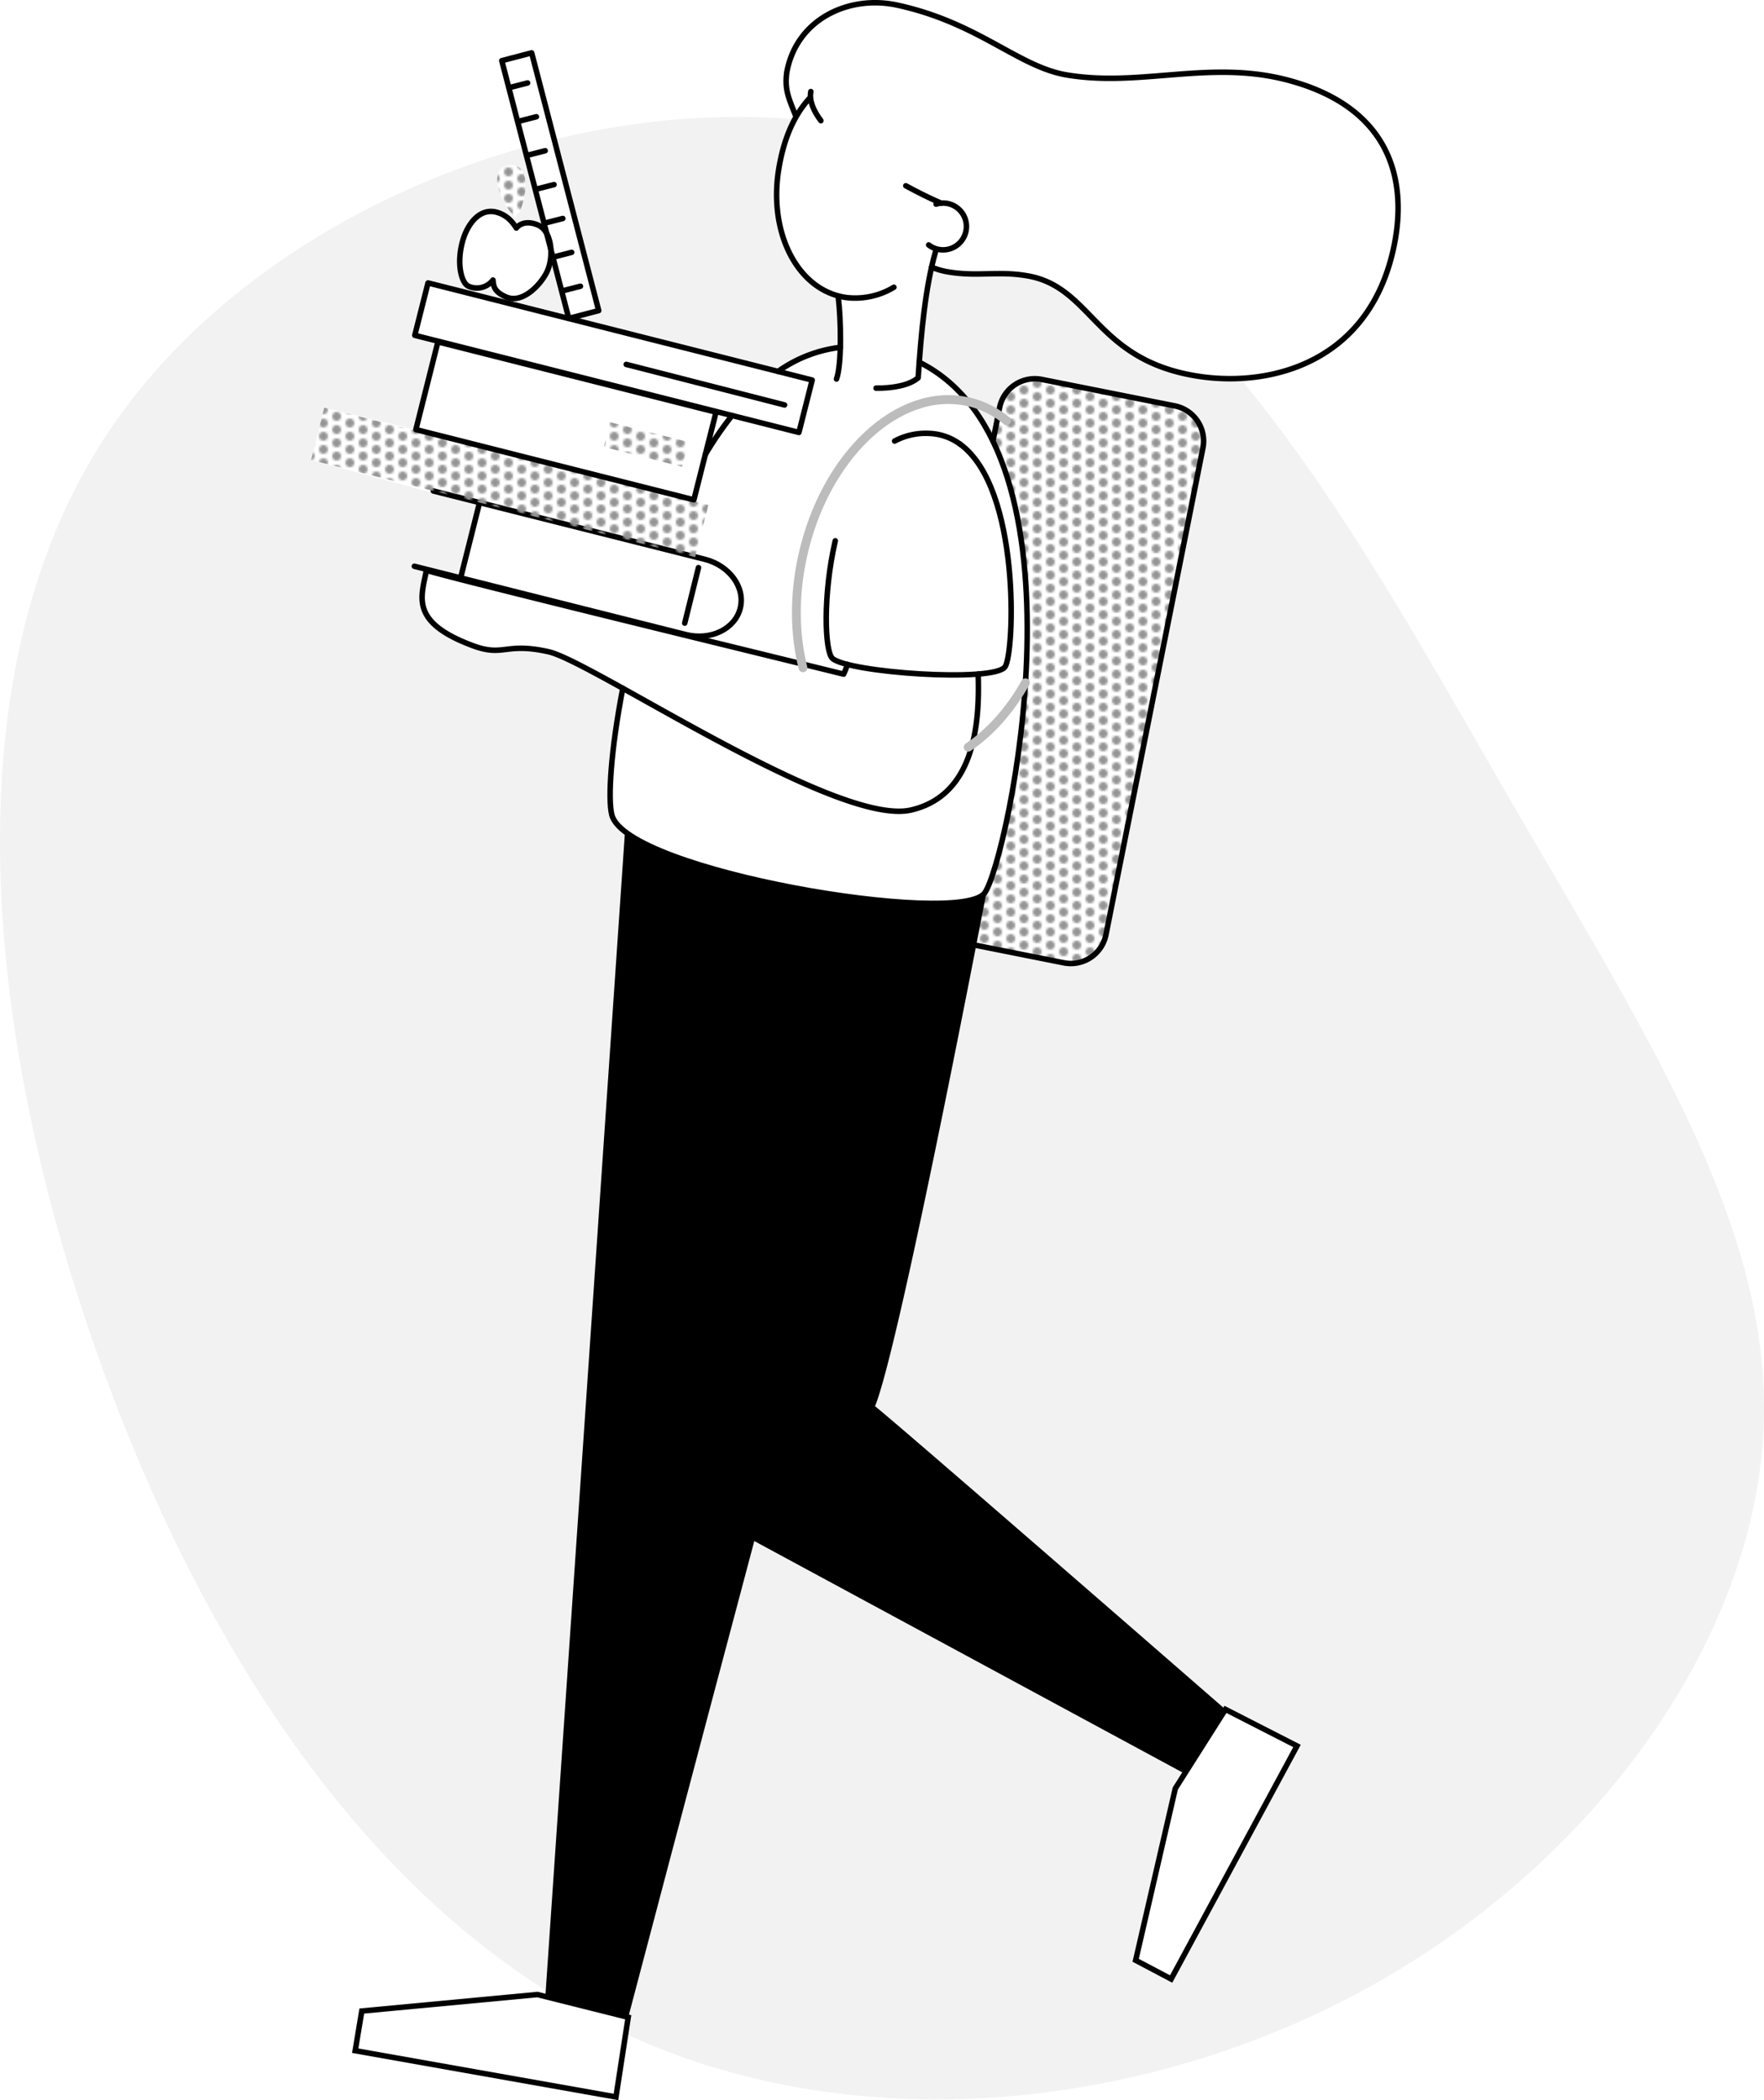 <svg version="1.1" viewBox="0 0 800.8 953.35" xmlns="http://www.w3.org/2000/svg">
 <defs>
  <style>.cls-1,.cls-11,.cls-5,.cls-6,.cls-8,.cls-9{fill:none;}.cls-2{fill:#949494;}.cls-3{fill:#f2f2f2;}.cls-10,.cls-11,.cls-4,.cls-5,.cls-6,.cls-7{fill-rule:evenodd;}.cls-4{fill:url(#New_Pattern);}.cls-5,.cls-6,.cls-8,.cls-9{stroke:#000;stroke-width:2.5px;}.cls-11,.cls-5,.cls-6,.cls-8,.cls-9{stroke-linecap:round;}.cls-5,.cls-9{stroke-miterlimit:10;}.cls-11,.cls-6,.cls-8{stroke-linejoin:round;}.cls-7{fill:#ffe4ad;}.cls-11{stroke:#bcbcbc;stroke-width:4px;}</style>
  <pattern id="New_Pattern" width="12" height="12" data-name="New Pattern" patternTransform="matrix(-1 0 0 1 5.96 -26.97)" patternUnits="userSpaceOnUse" viewBox="0 0 12 12">
   <rect class="cls-1" width="12" height="12"/>
   <rect class="cls-1" width="12" height="12"/>
   <circle class="cls-2" cx="12" cy="3" r="2"/>
   <circle class="cls-2" cx="6" r="2"/>
   <circle class="cls-2" cy="3" r="2"/>
   <circle class="cls-2" cx="12" cy="9" r="2"/>
   <circle class="cls-2" cx="6" cy="6" r="2"/>
   <circle class="cls-2" cy="9" r="2"/>
   <circle class="cls-2" cx="6" cy="12" r="2"/>
  </pattern>
 </defs>
 <title>schoolbooks-monochrome</title>
 <g transform="matrix(-1,0,0,1,800.795,0)" data-name="Layer 2">
  <g data-name="Layer 1">
   <path class="cls-3" d="m753.19 198.55c-41.58-63.81-113.48-110-190.38-131.68l-10.14 39a8.28 8.28 0 0 1 3.87-3.72c4.92-2.11 8.28-0.59 9.83 1.35 2.22-3.49 4.68-5.7 8.09-6.9 8.12-2.86 13.63 4.65 15.85 11.33 3.57 10.74 1.21 20.54-2.22 22a9.22 9.22 0 0 1-11.09-2.8c-0.24 2.93-0.66 5.37-6 7.69-8 3.47-16.84-7-18.93-12.4a22.09 22.09 0 0 1-1.37-8.85l-8 30.93-13.7-3.5 20.19-77.65c-36.89-9-74.58-12.25-110.33-9.12a70.42 70.42 0 0 1 7.8 23.29c5 29.64-8.85 55.93-30.95 58.72-7.31 0.92 2.69 0.27 3.93 0.27l-0.88 22.3c5.33-1.68 23.1 4.37 28.8 9.84 39.48-7.45 158.9-40.17 158.9-40.17l6 23.78c-3.38 0.86-10.54 3-10.54 3s11 40 10.06 39.79l41.57-9.93 6 23.77-65 17.4-12 3.19 8.6 34.19-96.86 24.21 0.17 0.4c49.42-12.14 105.48-26 112.19-28.2 2.24 12.06 7.67 23.42-20.82 34.12-14.45 5.43-14.78-1.67-34.69 2.82-5.48 1.24-17.88 7.84-33.66 16.59 5.37 27.64 6.85 50 5 57.44-6.11 23.95-139.43 47.67-165.48 37.84l0.67 20.25-39.75 7.92a16.28 16.28 0 0 1-19.16-12.79l-44-220.87a16.28 16.28 0 0 1 12.8-19.16l60.33-12a16.29 16.29 0 0 1 19.11 12.76l3 15.14c7.55-15.17 18.22-27.39 32.93-34.69-1.12-15.19-2.71-30.35-5.6-43.12a34.39 34.39 0 0 1-6.31 1.92c-14.21 2.68-23.24-0.39-37.19 2-29.83 5.19-30.63 38.75-78.23 45.75a94.88 94.88 0 0 1-18.75 0.87c-46.11 56.18-83.42 124.13-118.53 184.84-65.46 113.21-123.75 201.29-117.92 294.35 5.6 93.26 75.1 191.23 175.31 247.94 100 56.72 230.68 72.19 336.49 25.33q2.29-1 4.56-2.06l-1.15-7.48 29.33-7.35c90.07-53.38 159.77-154 206.69-280.14 52.68-141.23 76.66-314.3 1.56-429.75zm-186.53-100c-3.91-3.28-8.74-24.55 2.63-23.55 11.71 1 2.91 19.6-2.63 23.56zm-297.54 799.8-57.12-105.79 32.52-16.63 22.77 35.89 18 78z" fill="#f2f2f2"/>
   <path class="cls-4" d="m353.72 405.31c-8.52-11.9-36.59-137.2-3.69-205.15l-3.03-15.16a16.29 16.29 0 0 0-19.16-12.8l-60.33 12a16.28 16.28 0 0 0-12.8 19.16l44 220.87a16.28 16.28 0 0 0 19.16 12.79l39.75-7.92-0.71-21.59a7.48 7.48 0 0 1-3.19-2.2z" fill="url(#New_Pattern)" fill-rule="evenodd"/>
   <g fill="none" stroke="#000" stroke-linecap="round" stroke-width="2.5px">
    <g stroke-miterlimit="10">
     <path class="cls-5" d="m518.06 312.44c5.36 27.63 6.85 50 5 57.43-6.54 25.7-158.18 51-169.3 35.44-10.48-14.64-50.58-201 29.77-240.91"/>
     <path class="cls-5" d="m468.47 188.63a158.62 158.62 0 0 1 12.12 17.67"/>
     <path class="cls-5" d="m419.31 157.67a61.31 61.31 0 0 1 28.28 10.94"/>
    </g>
    <path class="cls-6" d="m421.06 172.05c-2.48-6.56-2-27.46-0.86-36.69" stroke-linejoin="round"/>
    <path class="cls-6" d="m376.1 114.25c4.58 15.85 6.55 36.86 7.88 57.24 4 3.49 11.72 4.78 19.11 4.71" stroke-linejoin="round"/>
   </g>
   <path class="cls-7" d="m524.92 415.33" fill="#ffe4ad" fill-rule="evenodd"/>
   <g fill="none" stroke="#000" stroke-linecap="round" stroke-linejoin="round" stroke-width="2.5px">
    <path class="cls-6" d="m529 141 30.44-117 13.56 3.54-30.41 117z"/>
    <path class="cls-8" d="m537.29 129.94 7.8 2"/>
    <path class="cls-8" d="m541.29 114.56 7.79 2"/>
    <path class="cls-8" d="m545.29 99.18 7.79 2"/>
    <path class="cls-8" d="m549.29 83.8 7.79 2"/>
    <path class="cls-8" d="m553.29 68.42 7.79 2"/>
    <path class="cls-8" d="m557.29 53 7.79 2"/>
    <path class="cls-8" d="m561.29 37.66 7.79 2"/>
    <path class="cls-6" d="m574.46 96.61c8.12-2.86 13.63 4.65 15.85 11.33 3.57 10.74 1.21 20.54-2.22 22a9.22 9.22 0 0 1-11.09-2.81c-0.24 2.93-0.66 5.37-6 7.69-8 3.47-16.84-7-18.93-12.4-2.78-7.1-1.47-17.7 4.5-20.26 4.92-2.11 8.28-0.59 9.83 1.35 2.19-3.51 4.65-5.7 8.06-6.9z"/>
   </g>
   <path class="cls-4" d="m569.29 75c11.75 1 2.91 19.59-2.63 23.55-3.91-3.28-8.74-24.55 2.63-23.55z" fill="url(#New_Pattern)" fill-rule="evenodd"/>
   <g fill="none" stroke="#000" stroke-linecap="round" stroke-width="2.5px">
    <path class="cls-6" d="m356.74 306c-0.71 21.41 1.17 54.92 30.47 61.7 33.73 7.81 144.6-67.35 164.51-71.83s20.28 2.58 34.68-2.87c28.5-10.7 23.07-22.07 20.82-34.12-12.05 3.92-183.61 45.63-189.4 47.15a37.88 37.88 0 0 1-1.74-4.43" stroke-linejoin="round"/>
    <path class="cls-5" d="m365 201.59a25.15 25.15 0 0 1 13.77-4.84 30.19 30.19 0 0 1 15.9 3.46" stroke-miterlimit="10"/>
    <path class="cls-5" d="m421.61 245.5c5.7 24.71 4.78 50.19 1.31 53.36-7 6.44-73.43 11.12-78.4 3.81-4.36-6.4-7.14-81.12 20.46-101.08" stroke-miterlimit="10"/>
    <path class="cls-6" d="m604.08 222.87-123.18 31c-11.29 2.84-18.52 12.8-16.15 22.24s13.46 14.79 24.76 11.94l123.18-31" stroke-linejoin="round"/>
    <path class="cls-6" d="m591.73 262.5-8.6-34.19" stroke-linejoin="round"/>
   </g>
   <path class="cls-4" d="m479.19 229.13 174.4-44.08 6 23.77-174.39 44.09z" fill="url(#New_Pattern)" fill-rule="evenodd"/>
   <g fill="none" stroke="#000" stroke-linecap="round" stroke-width="2.5px">
    <path class="cls-6" d="m480.59 206.3-4.86-19.2 126.27-31.91 10 39.81-126.21 31.89-5.2-20.59" stroke-linejoin="round"/>
    <path class="cls-6" d="m432.09 172.53 174.4-44.09 6 23.78-174.38 44.08z" stroke-linejoin="round"/>
    <path class="cls-9" d="m483.71 257.66 6.24 25.2" stroke-miterlimit="10"/>
   </g>
   <path class="cls-4" d="m488.25 200.66 35.63-9 2.84 11.23-35.63 9z" fill="url(#New_Pattern)" fill-rule="evenodd"/>
   <g fill="none" stroke="#000" stroke-linecap="round" stroke-width="2.5px">
    <g stroke-miterlimit="10">
     <path class="cls-9" d="m444.63 183.83 71.88-18.41"/>
     <path class="cls-5" d="m212 792.56 57.13 105.79 16.11-8.5-18-78-22.77-35.89z"/>
     <path class="cls-5" d="m521.17 951.89 118.38-21-3-18-79.71-7.49-41.23 10.33z"/>
    </g>
    <g stroke-linejoin="round">
     <path class="cls-6" d="m439.56 52.6c3.23-8.18 5.1-11.81 4.06-19.79-4.52-24.53-28.62-35.12-49.99-30.51-37.08 8-55 28-77.14 31.73-33.6 5.62-64.9-7-100.17 2.3-47.79 12.6-54.9 46.73-47.94 77.35 11.51 50.65 55.07 62 87.75 57.22 47.6-7 48.41-40.56 78.26-45.69 13.95-2.39 23 0.67 37.19-2a34.79 34.79 0 0 0 6.32-1.93"/>
     <path class="cls-6" d="m433.43 44.74c7.58 8.43 11.71 19.34 13.78 31.64 5 29.64-8.85 55.93-30.94 58.72a33.92 33.92 0 0 1-21.27-4.7"/>
     <path class="cls-6" d="m389.59 84.33c-5.67 3.12-11.19 5.81-16 7.88"/>
     <path class="cls-6" d="m432.71 41.56c0.76 4-1.06 8.54-4.57 13.22"/>
     <path class="cls-6" d="m379.21 111.18a10.62 10.62 0 1 1-6.57-19 10.85 10.85 0 0 1 3.19 0.48"/>
    </g>
   </g>
   <path class="cls-10" d="m517.07 377.45c-21.89 17-96.83 32-137.4 32.6 19.53 63.49 135.94 505.74 135.94 505.74l37.62-9.43z" fill-rule="evenodd"/>
   <path class="cls-10" d="m353.72 405.31a14.7 14.7 0 0 1-1.06-1.85c7.57 39.41 40.51 209.32 50.89 234.87-15.6 12.66-159 137.6-159 137.6l18.45 29.2 205-110.79-34.85-290c-37.79 6.55-74.15 8.28-79.43 0.97z" fill-rule="evenodd"/>
   <g fill="none" stroke-linecap="round" stroke-linejoin="round">
    <path class="cls-6" d="m357.63 429.14-39.75 7.92a16.28 16.28 0 0 1-19.16-12.79l-44-220.87a16.28 16.28 0 0 1 12.8-19.16l60.33-12a16.29 16.29 0 0 1 19.15 12.76l3 15.14" stroke="#000" stroke-width="2.5px"/>
    <g stroke="#bcbcbc" stroke-width="4px">
     <path class="cls-11" d="m343.82 191a42 42 0 0 1 17.72-8.72"/>
     <path class="cls-11" d="m361.27 339.2c-9.95-6.7-19-16.78-26-29.27"/>
     <path class="cls-11" d="m361.54 182.32c31.34-6.88 64.86 24.5 74.88 70.1 4 18.07 3.65 35.65-0.14 50.73"/>
    </g>
   </g>
  </g>
 </g>
</svg>
